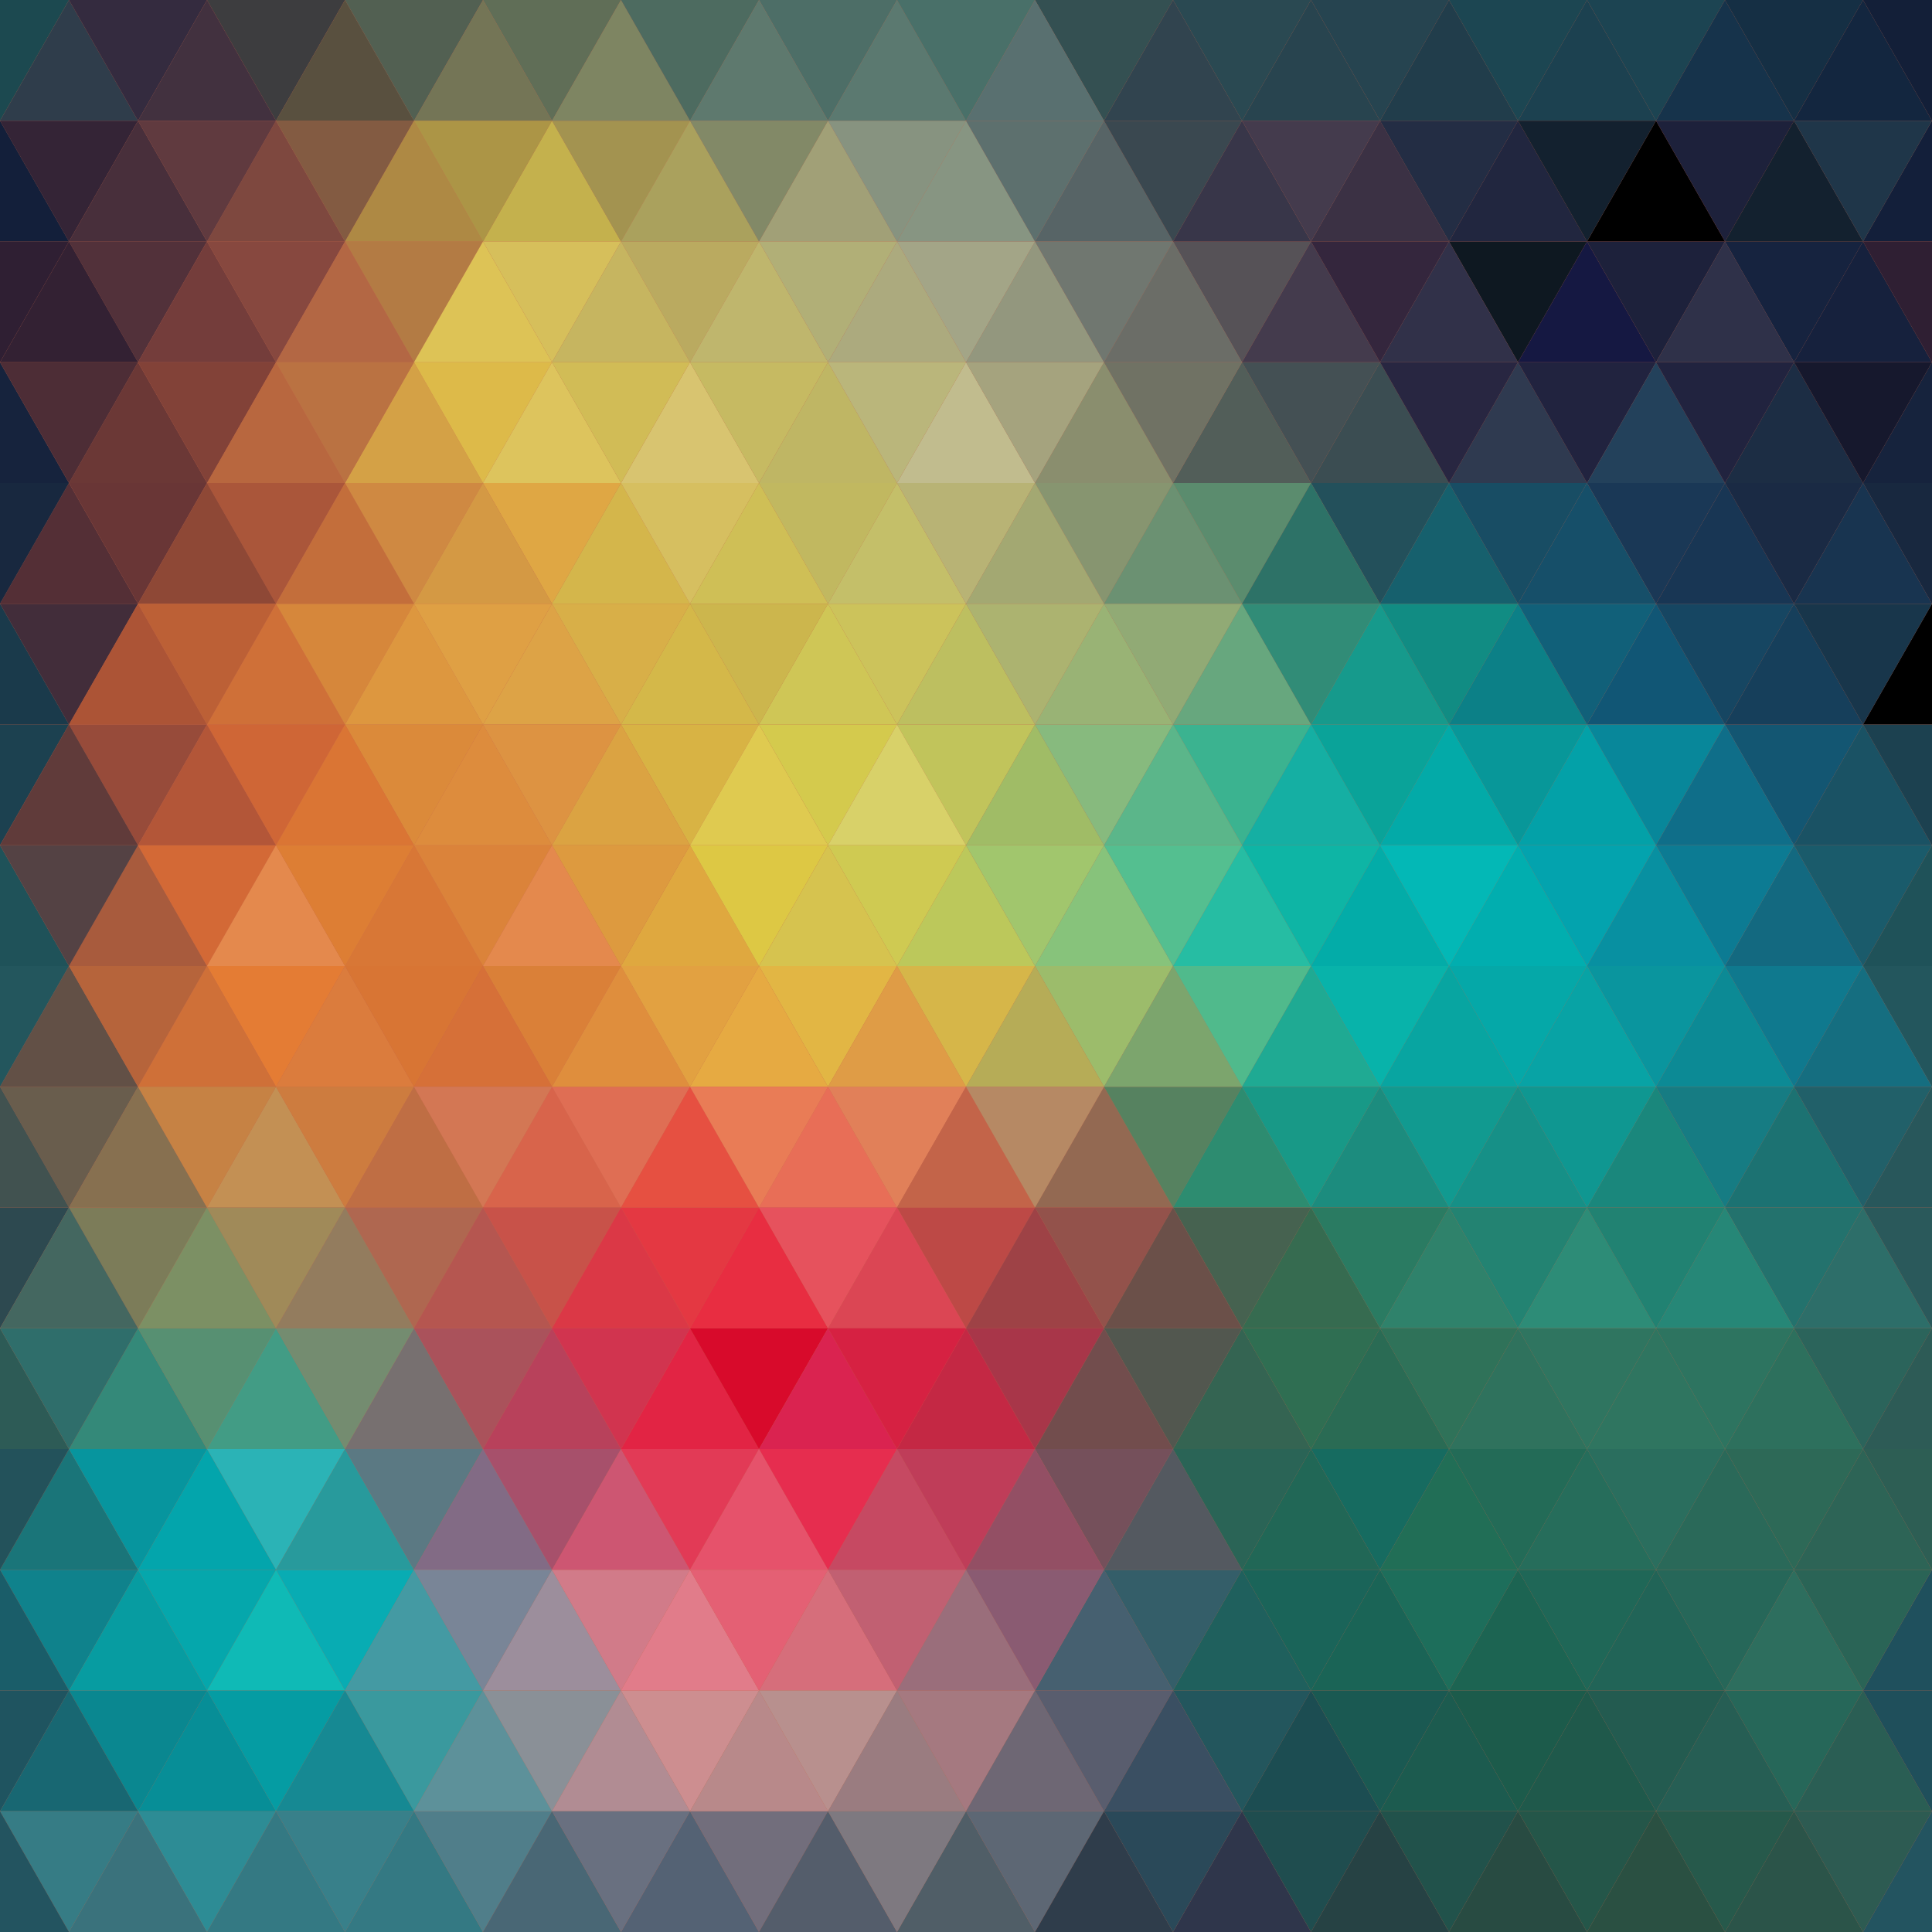 <?xml version="1.0" encoding="UTF-8"?>
<!DOCTYPE svg PUBLIC "-//W3C//DTD SVG 1.1//EN" "http://www.w3.org/Graphics/SVG/1.1/DTD/svg11.dtd">
<!-- Creator: CorelDRAW X6 -->
<svg xmlns="http://www.w3.org/2000/svg" xml:space="preserve" width="58.333in" height="58.333in" version="1.1" style="shape-rendering:geometricPrecision; text-rendering:geometricPrecision; image-rendering:optimizeQuality; fill-rule:evenodd; clip-rule:evenodd"
viewBox="0 0 58333 58333"
 xmlns:xlink="http://www.w3.org/1999/xlink">
 <defs>
  <style type="text/css">
   <![CDATA[
    .fil27 {fill:black;fill-rule:nonzero}
    .fil72 {fill:#01AEAF;fill-rule:nonzero}
    .fil426 {fill:#03A1A8;fill-rule:nonzero}
    .fil424 {fill:#03A3AE;fill-rule:nonzero}
    .fil161 {fill:#03A5AC;fill-rule:nonzero}
    .fil412 {fill:#03AAA8;fill-rule:nonzero}
    .fil409 {fill:#03ACA8;fill-rule:nonzero}
    .fil413 {fill:#03B8B6;fill-rule:nonzero}
    .fil120 {fill:#059CA3;fill-rule:nonzero}
    .fil162 {fill:#05A7AC;fill-rule:nonzero}
    .fil284 {fill:#05A8A8;fill-rule:nonzero}
    .fil119 {fill:#078E97;fill-rule:nonzero}
    .fil160 {fill:#07959E;fill-rule:nonzero}
    .fil158 {fill:#079CA1;fill-rule:nonzero}
    .fil427 {fill:#08879A;fill-rule:nonzero}
    .fil425 {fill:#0890A1;fill-rule:nonzero}
    .fil40 {fill:#089799;fill-rule:nonzero}
    .fil285 {fill:#08A3A5;fill-rule:nonzero}
    .fil283 {fill:#08A5A1;fill-rule:nonzero}
    .fil179 {fill:#08ACB3;fill-rule:nonzero}
    .fil33 {fill:#08B3AA;fill-rule:nonzero}
    .fil109 {fill:#0A8790;fill-rule:nonzero}
    .fil70 {fill:#0A959E;fill-rule:nonzero}
    .fil411 {fill:#0AA399;fill-rule:nonzero}
    .fil429 {fill:#0C7B93;fill-rule:nonzero}
    .fil288 {fill:#0C8087;fill-rule:nonzero}
    .fil305 {fill:#0C8A95;fill-rule:nonzero}
    .fil69 {fill:#0E1821;fill-rule:nonzero}
    .fil408 {fill:#0EB5A5;fill-rule:nonzero}
    .fil428 {fill:#0F6E89;fill-rule:nonzero}
    .fil306 {fill:#0F798E;fill-rule:nonzero}
    .fil157 {fill:#0F828C;fill-rule:nonzero}
    .fil286 {fill:#0F9791;fill-rule:nonzero}
    .fil65 {fill:#0FBAB6;fill-rule:nonzero}
    .fil67 {fill:#115675;fill-rule:nonzero}
    .fil292 {fill:#116079;fill-rule:nonzero}
    .fil287 {fill:#118C83;fill-rule:nonzero}
    .fil281 {fill:#119A90;fill-rule:nonzero}
    .fil102 {fill:#131F38;fill-rule:nonzero}
    .fil84 {fill:#131F3A;fill-rule:nonzero}
    .fil298 {fill:#13212F;fill-rule:nonzero}
    .fil318 {fill:#13263F;fill-rule:nonzero}
    .fil10 {fill:#135672;fill-rule:nonzero}
    .fil9 {fill:#136980;fill-rule:nonzero}
    .fil432 {fill:#151842;fill-rule:nonzero}
    .fil317 {fill:#152F44;fill-rule:nonzero}
    .fil307 {fill:#156E80;fill-rule:nonzero}
    .fil410 {fill:#15AFA3;fill-rule:nonzero}
    .fil111 {fill:#16182D;fill-rule:nonzero}
    .fil439 {fill:#16213D;fill-rule:nonzero}
    .fil327 {fill:#16233D;fill-rule:nonzero}
    .fil26 {fill:#16233F;fill-rule:nonzero}
    .fil316 {fill:#16334B;fill-rule:nonzero}
    .fil310 {fill:#163F5B;fill-rule:nonzero}
    .fil309 {fill:#164662;fill-rule:nonzero}
    .fil291 {fill:#164F69;fill-rule:nonzero}
    .fil289 {fill:#16606D;fill-rule:nonzero}
    .fil15 {fill:#166B60;fill-rule:nonzero}
    .fil303 {fill:#167C83;fill-rule:nonzero}
    .fil121 {fill:#168993;fill-rule:nonzero}
    .fil282 {fill:#169087;fill-rule:nonzero}
    .fil59 {fill:#169A8C;fill-rule:nonzero}
    .fil89 {fill:#18283F;fill-rule:nonzero}
    .fil313 {fill:#183450;fill-rule:nonzero}
    .fil314 {fill:#18364B;fill-rule:nonzero}
    .fil311 {fill:#183654;fill-rule:nonzero}
    .fil290 {fill:#184D64;fill-rule:nonzero}
    .fil116 {fill:#186772;fill-rule:nonzero}
    .fil262 {fill:#189987;fill-rule:nonzero}
    .fil312 {fill:#1A2A44;fill-rule:nonzero}
    .fil68 {fill:#1A3856;fill-rule:nonzero}
    .fil444 {fill:#1A3A4B;fill-rule:nonzero}
    .fil438 {fill:#1A5264;fill-rule:nonzero}
    .fil144 {fill:#1A5952;fill-rule:nonzero}
    .fil437 {fill:#1A5B6B;fill-rule:nonzero}
    .fil440 {fill:#1A5D69;fill-rule:nonzero}
    .fil52 {fill:#1A6456;fill-rule:nonzero}
    .fil256 {fill:#1A6459;fill-rule:nonzero}
    .fil159 {fill:#1A7579;fill-rule:nonzero}
    .fil71 {fill:#1A877C;fill-rule:nonzero}
    .fil4 {fill:#1C2D44;fill-rule:nonzero}
    .fil297 {fill:#1C4150;fill-rule:nonzero}
    .fil93 {fill:#1C4452;fill-rule:nonzero}
    .fil296 {fill:#1C4652;fill-rule:nonzero}
    .fil445 {fill:#1C4950;fill-rule:nonzero}
    .fil143 {fill:#1C4D52;fill-rule:nonzero}
    .fil8 {fill:#1C5B4B;fill-rule:nonzero}
    .fil145 {fill:#1C5B4F;fill-rule:nonzero}
    .fil276 {fill:#1C6452;fill-rule:nonzero}
    .fil304 {fill:#1C7272;fill-rule:nonzero}
    .fil47 {fill:#1C8C7E;fill-rule:nonzero}
    .fil315 {fill:#1D213B;fill-rule:nonzero}
    .fil275 {fill:#1D6E5B;fill-rule:nonzero}
    .fil319 {fill:#1F3649;fill-rule:nonzero}
    .fil141 {fill:#1F4D4F;fill-rule:nonzero}
    .fil156 {fill:#1F4F5B;fill-rule:nonzero}
    .fil94 {fill:#1F505D;fill-rule:nonzero}
    .fil324 {fill:#1F5259;fill-rule:nonzero}
    .fil114 {fill:#1F5460;fill-rule:nonzero}
    .fil149 {fill:#1F594B;fill-rule:nonzero}
    .fil252 {fill:#1F605D;fill-rule:nonzero}
    .fil280 {fill:#1F6757;fill-rule:nonzero}
    .fil261 {fill:#1FAA93;fill-rule:nonzero}
    .fil430 {fill:#21233F;fill-rule:nonzero}
    .fil294 {fill:#21263F;fill-rule:nonzero}
    .fil295 {fill:#213D4B;fill-rule:nonzero}
    .fil146 {fill:#21524B;fill-rule:nonzero}
    .fil308 {fill:#216069;fill-rule:nonzero}
    .fil103 {fill:#216457;fill-rule:nonzero}
    .fil255 {fill:#216756;fill-rule:nonzero}
    .fil277 {fill:#216E56;fill-rule:nonzero}
    .fil421 {fill:#218272;fill-rule:nonzero}
    .fil293 {fill:#232D44;fill-rule:nonzero}
    .fil431 {fill:#23415B;fill-rule:nonzero}
    .fil85 {fill:#23505B;fill-rule:nonzero}
    .fil441 {fill:#23525B;fill-rule:nonzero}
    .fil154 {fill:#235460;fill-rule:nonzero}
    .fil51 {fill:#23565D;fill-rule:nonzero}
    .fil150 {fill:#235B50;fill-rule:nonzero}
    .fil278 {fill:#236B57;fill-rule:nonzero}
    .fil7 {fill:#23726D;fill-rule:nonzero}
    .fil57 {fill:#238372;fill-rule:nonzero}
    .fil147 {fill:#245649;fill-rule:nonzero}
    .fil142 {fill:#264244;fill-rule:nonzero}
    .fil91 {fill:#264450;fill-rule:nonzero}
    .fil152 {fill:#26594B;fill-rule:nonzero}
    .fil151 {fill:#265E54;fill-rule:nonzero}
    .fil3 {fill:#266759;fill-rule:nonzero}
    .fil279 {fill:#266D5B;fill-rule:nonzero}
    .fil422 {fill:#268777;fill-rule:nonzero}
    .fil5 {fill:#26BDA3;fill-rule:nonzero}
    .fil418 {fill:#282641;fill-rule:nonzero}
    .fil273 {fill:#28444F;fill-rule:nonzero}
    .fil95 {fill:#284B42;fill-rule:nonzero}
    .fil79 {fill:#28575B;fill-rule:nonzero}
    .fil181 {fill:#289A9C;fill-rule:nonzero}
    .fil272 {fill:#2A4952;fill-rule:nonzero}
    .fil140 {fill:#2A4959;fill-rule:nonzero}
    .fil148 {fill:#2A5042;fill-rule:nonzero}
    .fil436 {fill:#2A595B;fill-rule:nonzero}
    .fil155 {fill:#2A5E54;fill-rule:nonzero}
    .fil254 {fill:#2A6456;fill-rule:nonzero}
    .fil300 {fill:#2A6959;fill-rule:nonzero}
    .fil403 {fill:#2A6B54;fill-rule:nonzero}
    .fil62 {fill:#2A6E5E;fill-rule:nonzero}
    .fil405 {fill:#2A7B62;fill-rule:nonzero}
    .fil96 {fill:#2B5449;fill-rule:nonzero}
    .fil434 {fill:#2B645B;fill-rule:nonzero}
    .fil83 {fill:#2BB3B6;fill-rule:nonzero}
    .fil321 {fill:#2D4950;fill-rule:nonzero}
    .fil153 {fill:#2D5B52;fill-rule:nonzero}
    .fil320 {fill:#2D5B56;fill-rule:nonzero}
    .fil97 {fill:#2D5E54;fill-rule:nonzero}
    .fil302 {fill:#2D6456;fill-rule:nonzero}
    .fil301 {fill:#2D6957;fill-rule:nonzero}
    .fil299 {fill:#2D6E5E;fill-rule:nonzero}
    .fil435 {fill:#2D6E69;fill-rule:nonzero}
    .fil12 {fill:#2D705D;fill-rule:nonzero}
    .fil267 {fill:#2D7267;fill-rule:nonzero}
    .fil423 {fill:#2D7460;fill-rule:nonzero}
    .fil258 {fill:#2D8C70;fill-rule:nonzero}
    .fil420 {fill:#2D8C77;fill-rule:nonzero}
    .fil118 {fill:#2D8C95;fill-rule:nonzero}
    .fil328 {fill:#2F1F33;fill-rule:nonzero}
    .fil433 {fill:#2F3149;fill-rule:nonzero}
    .fil80 {fill:#2F364B;fill-rule:nonzero}
    .fil56 {fill:#2F3A50;fill-rule:nonzero}
    .fil136 {fill:#2F3D4B;fill-rule:nonzero}
    .fil402 {fill:#2F6E52;fill-rule:nonzero}
    .fil323 {fill:#2F6E6B;fill-rule:nonzero}
    .fil407 {fill:#2F7259;fill-rule:nonzero}
    .fil17 {fill:#2F725D;fill-rule:nonzero}
    .fil419 {fill:#2F7560;fill-rule:nonzero}
    .fil406 {fill:#2F826B;fill-rule:nonzero}
    .fil417 {fill:#313149;fill-rule:nonzero}
    .fil271 {fill:#31444F;fill-rule:nonzero}
    .fil268 {fill:#318C77;fill-rule:nonzero}
    .fil329 {fill:#332133;fill-rule:nonzero}
    .fil174 {fill:#342436;fill-rule:nonzero}
    .fil416 {fill:#34263D;fill-rule:nonzero}
    .fil176 {fill:#342B3F;fill-rule:nonzero}
    .fil101 {fill:#345052;fill-rule:nonzero}
    .fil251 {fill:#345E69;fill-rule:nonzero}
    .fil55 {fill:#346452;fill-rule:nonzero}
    .fil110 {fill:#347983;fill-rule:nonzero}
    .fil36 {fill:#348979;fill-rule:nonzero}
    .fil404 {fill:#366B50;fill-rule:nonzero}
    .fil117 {fill:#367C85;fill-rule:nonzero}
    .fil270 {fill:#383649;fill-rule:nonzero}
    .fil122 {fill:#38808A;fill-rule:nonzero}
    .fil269 {fill:#3A4850;fill-rule:nonzero}
    .fil139 {fill:#3A4F62;fill-rule:nonzero}
    .fil105 {fill:#3A727C;fill-rule:nonzero}
    .fil64 {fill:#3A999E;fill-rule:nonzero}
    .fil24 {fill:#3B3144;fill-rule:nonzero}
    .fil415 {fill:#3B4D52;fill-rule:nonzero}
    .fil11 {fill:#3BB390;fill-rule:nonzero}
    .fil86 {fill:#3D3D3F;fill-rule:nonzero}
    .fil443 {fill:#415250;fill-rule:nonzero}
    .fil168 {fill:#422D3A;fill-rule:nonzero}
    .fil177 {fill:#42313F;fill-rule:nonzero}
    .fil332 {fill:#429C85;fill-rule:nonzero}
    .fil274 {fill:#443B4D;fill-rule:nonzero}
    .fil414 {fill:#445054;fill-rule:nonzero}
    .fil322 {fill:#446760;fill-rule:nonzero}
    .fil180 {fill:#449AA3;fill-rule:nonzero}
    .fil442 {fill:#465450;fill-rule:nonzero}
    .fil43 {fill:#466070;fill-rule:nonzero}
    .fil6 {fill:#466250;fill-rule:nonzero}
    .fil175 {fill:#482F3B;fill-rule:nonzero}
    .fil124 {fill:#496775;fill-rule:nonzero}
    .fil248 {fill:#497069;fill-rule:nonzero}
    .fil330 {fill:#4D2D36;fill-rule:nonzero}
    .fil225 {fill:#4D6B60;fill-rule:nonzero}
    .fil98 {fill:#4D6E67;fill-rule:nonzero}
    .fil81 {fill:#505E67;fill-rule:nonzero}
    .fil123 {fill:#507E8A;fill-rule:nonzero}
    .fil260 {fill:#50BA8C;fill-rule:nonzero}
    .fil23 {fill:#52313A;fill-rule:nonzero}
    .fil389 {fill:#52574F;fill-rule:nonzero}
    .fil48 {fill:#525E59;fill-rule:nonzero}
    .fil200 {fill:#526052;fill-rule:nonzero}
    .fil170 {fill:#542F36;fill-rule:nonzero}
    .fil326 {fill:#544244;fill-rule:nonzero}
    .fil253 {fill:#545960;fill-rule:nonzero}
    .fil130 {fill:#545D6B;fill-rule:nonzero}
    .fil87 {fill:#546274;fill-rule:nonzero}
    .fil395 {fill:#54BF90;fill-rule:nonzero}
    .fil73 {fill:#565257;fill-rule:nonzero}
    .fil257 {fill:#568260;fill-rule:nonzero}
    .fil25 {fill:#576466;fill-rule:nonzero}
    .fil331 {fill:#579072;fill-rule:nonzero}
    .fil199 {fill:#59503F;fill-rule:nonzero}
    .fil138 {fill:#595D6E;fill-rule:nonzero}
    .fil249 {fill:#597070;fill-rule:nonzero}
    .fil247 {fill:#5B7970;fill-rule:nonzero}
    .fil182 {fill:#5B7983;fill-rule:nonzero}
    .fil266 {fill:#5B8C6E;fill-rule:nonzero}
    .fil394 {fill:#5BB68A;fill-rule:nonzero}
    .fil135 {fill:#5D6774;fill-rule:nonzero}
    .fil250 {fill:#5D706E;fill-rule:nonzero}
    .fil125 {fill:#5D919A;fill-rule:nonzero}
    .fil226 {fill:#5E796E;fill-rule:nonzero}
    .fil178 {fill:#603A3F;fill-rule:nonzero}
    .fil325 {fill:#603B3A;fill-rule:nonzero}
    .fil82 {fill:#606E57;fill-rule:nonzero}
    .fil165 {fill:#625046;fill-rule:nonzero}
    .fil115 {fill:#6699FF;fill-rule:nonzero}
    .fil264 {fill:#67A77E;fill-rule:nonzero}
    .fil171 {fill:#693636;fill-rule:nonzero}
    .fil163 {fill:#695D4D;fill-rule:nonzero}
    .fil128 {fill:#697080;fill-rule:nonzero}
    .fil18 {fill:#6B3836;fill-rule:nonzero}
    .fil388 {fill:#6B5049;fill-rule:nonzero}
    .fil400 {fill:#6B6D67;fill-rule:nonzero}
    .fil265 {fill:#6B9172;fill-rule:nonzero}
    .fil137 {fill:#6E6774;fill-rule:nonzero}
    .fil401 {fill:#707264;fill-rule:nonzero}
    .fil399 {fill:#707770;fill-rule:nonzero}
    .fil385 {fill:#724D4D;fill-rule:nonzero}
    .fil129 {fill:#726E7C;fill-rule:nonzero}
    .fil345 {fill:#743D3B;fill-rule:nonzero}
    .fil202 {fill:#747556;fill-rule:nonzero}
    .fil336 {fill:#748C70;fill-rule:nonzero}
    .fil20 {fill:#75505B;fill-rule:nonzero}
    .fil38 {fill:#777070;fill-rule:nonzero}
    .fil201 {fill:#77A3FF;fill-rule:nonzero}
    .fil184 {fill:#798597;fill-rule:nonzero}
    .fil22 {fill:#7C7C59;fill-rule:nonzero}
    .fil333 {fill:#7C9064;fill-rule:nonzero}
    .fil259 {fill:#7CA56D;fill-rule:nonzero}
    .fil30 {fill:#7E483F;fill-rule:nonzero}
    .fil134 {fill:#7E7980;fill-rule:nonzero}
    .fil224 {fill:#7E8562;fill-rule:nonzero}
    .fil343 {fill:#824238;fill-rule:nonzero}
    .fil183 {fill:#826B85;fill-rule:nonzero}
    .fil227 {fill:#828967;fill-rule:nonzero}
    .fil197 {fill:#835B42;fill-rule:nonzero}
    .fil346 {fill:#87483F;fill-rule:nonzero}
    .fil164 {fill:#877050;fill-rule:nonzero}
    .fil245 {fill:#879380;fill-rule:nonzero}
    .fil28 {fill:#879570;fill-rule:nonzero}
    .fil246 {fill:#879582;fill-rule:nonzero}
    .fil393 {fill:#87BA7E;fill-rule:nonzero}
    .fil391 {fill:#87C37B;fill-rule:nonzero}
    .fil233 {fill:#8A5B72;fill-rule:nonzero}
    .fil397 {fill:#8A8E6E;fill-rule:nonzero}
    .fil126 {fill:#8A9097;fill-rule:nonzero}
    .fil172 {fill:#8E4836;fill-rule:nonzero}
    .fil263 {fill:#91AA75;fill-rule:nonzero}
    .fil232 {fill:#934F64;fill-rule:nonzero}
    .fil387 {fill:#93524B;fill-rule:nonzero}
    .fil108 {fill:#936952;fill-rule:nonzero}
    .fil335 {fill:#937C5E;fill-rule:nonzero}
    .fil398 {fill:#93977E;fill-rule:nonzero}
    .fil13 {fill:#974B3A;fill-rule:nonzero}
    .fil113 {fill:#9900CC;fill-rule:nonzero}
    .fil61 {fill:#99B375;fill-rule:nonzero}
    .fil229 {fill:#9A6E7B;fill-rule:nonzero}
    .fil133 {fill:#9A7C80;fill-rule:nonzero}
    .fil35 {fill:#9C8E9C;fill-rule:nonzero}
    .fil16 {fill:#9CBC6B;fill-rule:nonzero}
    .fil386 {fill:#9E4246;fill-rule:nonzero}
    .fil334 {fill:#A08A59;fill-rule:nonzero}
    .fil392 {fill:#A0BC66;fill-rule:nonzero}
    .fil29 {fill:#A1A077;fill-rule:nonzero}
    .fil390 {fill:#A1C66D;fill-rule:nonzero}
    .fil222 {fill:#A39350;fill-rule:nonzero}
    .fil76 {fill:#A3A587;fill-rule:nonzero}
    .fil243 {fill:#A3A872;fill-rule:nonzero}
    .fil66 {fill:#A57980;fill-rule:nonzero}
    .fil396 {fill:#A5A37E;fill-rule:nonzero}
    .fil90 {fill:#A7506B;fill-rule:nonzero}
    .fil384 {fill:#A83649;fill-rule:nonzero}
    .fil21 {fill:#A85B3D;fill-rule:nonzero}
    .fil349 {fill:#AA525B;fill-rule:nonzero}
    .fil106 {fill:#AA563A;fill-rule:nonzero}
    .fil223 {fill:#AAA15D;fill-rule:nonzero}
    .fil169 {fill:#AC5436;fill-rule:nonzero}
    .fil203 {fill:#AC9546;fill-rule:nonzero}
    .fil382 {fill:#ACAA7E;fill-rule:nonzero}
    .fil244 {fill:#ACB370;fill-rule:nonzero}
    .fil198 {fill:#AE8944;fill-rule:nonzero}
    .fil46 {fill:#AF6750;fill-rule:nonzero}
    .fil127 {fill:#B18C93;fill-rule:nonzero}
    .fil381 {fill:#B1AF77;fill-rule:nonzero}
    .fil339 {fill:#B35638;fill-rule:nonzero}
    .fil347 {fill:#B36744;fill-rule:nonzero}
    .fil75 {fill:#B37B44;fill-rule:nonzero}
    .fil351 {fill:#B55650;fill-rule:nonzero}
    .fil166 {fill:#B6643B;fill-rule:nonzero}
    .fil238 {fill:#B68964;fill-rule:nonzero}
    .fil237 {fill:#B6AC57;fill-rule:nonzero}
    .fil350 {fill:#B8415B;fill-rule:nonzero}
    .fil344 {fill:#B8673F;fill-rule:nonzero}
    .fil131 {fill:#B8898A;fill-rule:nonzero}
    .fil132 {fill:#B8908E;fill-rule:nonzero}
    .fil242 {fill:#B8B375;fill-rule:nonzero}
    .fil348 {fill:#BA7242;fill-rule:nonzero}
    .fil74 {fill:#BAAA60;fill-rule:nonzero}
    .fil383 {fill:#BAB67B;fill-rule:nonzero}
    .fil173 {fill:#BC6036;fill-rule:nonzero}
    .fil19 {fill:#BCC85B;fill-rule:nonzero}
    .fil2 {fill:#BD4946;fill-rule:nonzero}
    .fil240 {fill:#BDBF60;fill-rule:nonzero}
    .fil231 {fill:#BF3D59;fill-rule:nonzero}
    .fil186 {fill:#BF6E44;fill-rule:nonzero}
    .fil379 {fill:#BFB664;fill-rule:nonzero}
    .fil380 {fill:#BFB66D;fill-rule:nonzero}
    .fil228 {fill:#C16072;fill-rule:nonzero}
    .fil14 {fill:#C1B860;fill-rule:nonzero}
    .fil45 {fill:#C1BC8E;fill-rule:nonzero}
    .fil31 {fill:#C1C45B;fill-rule:nonzero}
    .fil0 {fill:#C36449;fill-rule:nonzero}
    .fil193 {fill:#C36E3B;fill-rule:nonzero}
    .fil77 {fill:#C39054;fill-rule:nonzero}
    .fil53 {fill:#C42844;fill-rule:nonzero}
    .fil32 {fill:#C4B14D;fill-rule:nonzero}
    .fil241 {fill:#C4BF69;fill-rule:nonzero}
    .fil230 {fill:#C64962;fill-rule:nonzero}
    .fil167 {fill:#C68244;fill-rule:nonzero}
    .fil364 {fill:#C6B560;fill-rule:nonzero}
    .fil378 {fill:#C6BA62;fill-rule:nonzero}
    .fil352 {fill:#C85249;fill-rule:nonzero}
    .fil221 {fill:#CCB64D;fill-rule:nonzero}
    .fil239 {fill:#CCC35B;fill-rule:nonzero}
    .fil206 {fill:#CD5672;fill-rule:nonzero}
    .fil185 {fill:#CD7C3F;fill-rule:nonzero}
    .fil63 {fill:#CD8E90;fill-rule:nonzero}
    .fil340 {fill:#CF6636;fill-rule:nonzero}
    .fil58 {fill:#CF7038;fill-rule:nonzero}
    .fil194 {fill:#CF8942;fill-rule:nonzero}
    .fil220 {fill:#CFBF56;fill-rule:nonzero}
    .fil60 {fill:#CFC656;fill-rule:nonzero}
    .fil377 {fill:#CFCA52;fill-rule:nonzero}
    .fil354 {fill:#D1344F;fill-rule:nonzero}
    .fil204 {fill:#D17B89;fill-rule:nonzero}
    .fil365 {fill:#D1BC56;fill-rule:nonzero}
    .fil337 {fill:#D36936;fill-rule:nonzero}
    .fil190 {fill:#D37754;fill-rule:nonzero}
    .fil195 {fill:#D49944;fill-rule:nonzero}
    .fil49 {fill:#D4A146;fill-rule:nonzero}
    .fil218 {fill:#D4B64B;fill-rule:nonzero}
    .fil217 {fill:#D4B849;fill-rule:nonzero}
    .fil375 {fill:#D4CA4D;fill-rule:nonzero}
    .fil371 {fill:#D62142;fill-rule:nonzero}
    .fil42 {fill:#D66E7B;fill-rule:nonzero}
    .fil189 {fill:#D67038;fill-rule:nonzero}
    .fil191 {fill:#D6873B;fill-rule:nonzero}
    .fil236 {fill:#D6B649;fill-rule:nonzero}
    .fil363 {fill:#D6BF5B;fill-rule:nonzero}
    .fil219 {fill:#D6BF60;fill-rule:nonzero}
    .fil373 {fill:#D6C34F;fill-rule:nonzero}
    .fil366 {fill:#D80A2B;fill-rule:nonzero}
    .fil88 {fill:#D8644B;fill-rule:nonzero}
    .fil188 {fill:#D87534;fill-rule:nonzero}
    .fil44 {fill:#D87736;fill-rule:nonzero}
    .fil216 {fill:#D8AF48;fill-rule:nonzero}
    .fil41 {fill:#D8B344;fill-rule:nonzero}
    .fil50 {fill:#D8C470;fill-rule:nonzero}
    .fil376 {fill:#D8D169;fill-rule:nonzero}
    .fil367 {fill:#DA2350;fill-rule:nonzero}
    .fil341 {fill:#DA7534;fill-rule:nonzero}
    .fil92 {fill:#DA8038;fill-rule:nonzero}
    .fil353 {fill:#DB3846;fill-rule:nonzero}
    .fil370 {fill:#DB4654;fill-rule:nonzero}
    .fil187 {fill:#DB7C3D;fill-rule:nonzero}
    .fil355 {fill:#DB833A;fill-rule:nonzero}
    .fil54 {fill:#DB8A3A;fill-rule:nonzero}
    .fil358 {fill:#DBA342;fill-rule:nonzero}
    .fil342 {fill:#DD7E34;fill-rule:nonzero}
    .fil356 {fill:#DD8C3D;fill-rule:nonzero}
    .fil357 {fill:#DD9342;fill-rule:nonzero}
    .fil192 {fill:#DD973F;fill-rule:nonzero}
    .fil359 {fill:#DD9A3F;fill-rule:nonzero}
    .fil78 {fill:#DDA346;fill-rule:nonzero}
    .fil360 {fill:#DDBA49;fill-rule:nonzero}
    .fil362 {fill:#DDC356;fill-rule:nonzero}
    .fil361 {fill:#DDC45D;fill-rule:nonzero}
    .fil372 {fill:#DDC844;fill-rule:nonzero}
    .fil210 {fill:#DF6E54;fill-rule:nonzero}
    .fil212 {fill:#DF8E3D;fill-rule:nonzero}
    .fil235 {fill:#DF9C46;fill-rule:nonzero}
    .fil196 {fill:#DFA044;fill-rule:nonzero}
    .fil99 {fill:#DFA744;fill-rule:nonzero}
    .fil37 {fill:#DFA83F;fill-rule:nonzero}
    .fil374 {fill:#DFCA50;fill-rule:nonzero}
    .fil205 {fill:#E17C8A;fill-rule:nonzero}
    .fil234 {fill:#E18059;fill-rule:nonzero}
    .fil39 {fill:#E22444;fill-rule:nonzero}
    .fil207 {fill:#E23A56;fill-rule:nonzero}
    .fil213 {fill:#E2A141;fill-rule:nonzero}
    .fil107 {fill:#E2B644;fill-rule:nonzero}
    .fil34 {fill:#E43842;fill-rule:nonzero}
    .fil209 {fill:#E46074;fill-rule:nonzero}
    .fil104 {fill:#E47C34;fill-rule:nonzero}
    .fil338 {fill:#E4894D;fill-rule:nonzero}
    .fil100 {fill:#E62D4F;fill-rule:nonzero}
    .fil211 {fill:#E65041;fill-rule:nonzero}
    .fil369 {fill:#E6525D;fill-rule:nonzero}
    .fil208 {fill:#E6526B;fill-rule:nonzero}
    .fil214 {fill:#E6AA42;fill-rule:nonzero}
    .fil368 {fill:#E82D41;fill-rule:nonzero}
    .fil1 {fill:#E86E57;fill-rule:nonzero}
    .fil215 {fill:#E97C56;fill-rule:nonzero}
    .fil112 {fill:yellow;fill-rule:nonzero}
   ]]>
  </style>
 </defs>
 <g id="__x0023_Layer_x0020_1">
  <polygon class="fil0" points="58333,58333 0,58333 0,0 58333,0 "/>
  <polygon class="fil1" points="27083,36458 25000,32812 22917,36458 27083,36458 "/>
  <polygon class="fil2" points="27083,36458 27083,36458 29167,40104 31250,36458 "/>
  <polygon class="fil3" points="52083,51042 54167,54687 56250,51042 52083,51042 "/>
  <polygon class="fil4" points="56250,14583 54167,10937 52083,14583 "/>
  <polygon class="fil5" points="39583,29167 37500,25521 35417,29167 "/>
  <polygon class="fil6" points="35417,36458 37500,40104 39583,36458 35417,36458 "/>
  <polygon class="fil7" points="52083,36458 54167,40104 56250,36458 52083,36458 "/>
  <polygon class="fil8" points="43750,51042 43750,51042 45833,54687 47917,51042 "/>
  <polygon class="fil9" points="56250,29167 54167,25521 52083,29167 "/>
  <polygon class="fil10" points="52083,21875 54167,25521 56250,21875 52083,21875 "/>
  <polygon class="fil11" points="35417,21875 37500,25521 39583,21875 35417,21875 "/>
  <polygon class="fil12" points="56250,43750 54167,40104 52083,43750 "/>
  <polygon class="fil13" points="4167,25521 6250,21875 2083,21875 2083,21875 "/>
  <polygon class="fil14" points="25000,18229 27083,14583 22917,14583 22917,14583 "/>
  <polygon class="fil15" points="39583,43750 41667,47396 43750,43750 "/>
  <polygon class="fil16" points="31250,29167 33333,32812 35417,29167 31250,29167 "/>
  <polygon class="fil17" points="47917,43750 47917,43750 45833,40104 43750,43750 "/>
  <polygon class="fil18" points="6250,14583 4167,10937 2083,14583 6250,14583 "/>
  <polygon class="fil19" points="29167,25521 27083,29167 31250,29167 "/>
  <polygon class="fil20" points="31250,43750 31250,43750 33333,47396 35417,43750 "/>
  <polygon class="fil21" points="6250,29167 4167,25521 2083,29167 6250,29167 "/>
  <polygon class="fil22" points="4167,40104 6250,36458 2083,36458 2083,36458 "/>
  <polygon class="fil23" points="4167,10937 6250,7292 2083,7292 2083,7292 "/>
  <polygon class="fil24" points="43750,7292 43750,7292 41667,3646 39583,7292 "/>
  <polygon class="fil25" points="35417,7292 35417,7292 33333,3646 31250,7292 "/>
  <polygon class="fil26" points="52083,7292 54167,10937 56250,7292 52083,7292 "/>
  <polygon class="fil27" points="52083,7292 52083,7292 50000,3646 47917,7292 "/>
  <polygon class="fil28" points="33333,18229 35417,14583 31250,14583 31250,14583 "/>
  <polygon class="fil29" points="27083,7292 27083,7292 25000,3646 22917,7292 "/>
  <polygon class="fil30" points="10417,7292 10417,7292 8333,3646 6250,7292 "/>
  <polygon class="fil31" points="29167,25521 31250,21875 27083,21875 27083,21875 "/>
  <polygon class="fil32" points="18750,7292 18750,7292 16667,3646 14583,7292 "/>
  <polygon class="fil33" points="41667,32812 43750,29167 39583,29167 "/>
  <polygon class="fil34" points="20833,40104 22917,36458 18750,36458 18750,36458 "/>
  <polygon class="fil35" points="14583,51042 18750,51042 18750,51042 16667,47396 "/>
  <polygon class="fil36" points="6250,43750 4167,40104 2083,43750 6250,43750 "/>
  <polygon class="fil37" points="22917,29167 20833,25521 18750,29167 22917,29167 "/>
  <polygon class="fil38" points="12500,40104 10417,43750 14583,43750 "/>
  <polygon class="fil39" points="20833,40104 18750,43750 22917,43750 22917,43750 "/>
  <polygon class="fil40" points="43750,21875 45833,25521 47917,21875 43750,21875 "/>
  <polygon class="fil41" points="20833,25521 22917,21875 18750,21875 18750,21875 "/>
  <polygon class="fil42" points="22917,51042 27083,51042 27083,51042 25000,47396 "/>
  <polygon class="fil43" points="31250,51042 35417,51042 35417,51042 33333,47396 "/>
  <polygon class="fil44" points="12500,25521 10417,29167 14583,29167 "/>
  <polygon class="fil45" points="31250,14583 29167,10937 27083,14583 "/>
  <polygon class="fil46" points="12500,40104 14583,36458 10417,36458 10417,36458 "/>
  <polygon class="fil47" points="43750,36458 43750,36458 41667,32812 39583,36458 "/>
  <polygon class="fil48" points="39583,14583 37500,10937 35417,14583 "/>
  <polygon class="fil49" points="12500,10937 10417,14583 14583,14583 "/>
  <polygon class="fil50" points="22917,14583 22917,14583 20833,10937 18750,14583 "/>
  <polygon class="fil51" points="35417,51042 35417,51042 37500,54687 39583,51042 "/>
  <polygon class="fil52" points="39583,51042 43750,51042 43750,51042 41667,47396 "/>
  <polygon class="fil53" points="27083,43750 31250,43750 29167,40104 "/>
  <polygon class="fil54" points="12500,25521 14583,21875 10417,21875 10417,21875 "/>
  <polygon class="fil55" points="35417,43750 39583,43750 37500,40104 "/>
  <polygon class="fil56" points="47917,14583 47917,14583 45833,10937 43750,14583 "/>
  <polygon class="fil57" points="43750,36458 45833,40104 47917,36458 43750,36458 "/>
  <polygon class="fil58" points="10417,21875 8333,18229 6250,21875 10417,21875 "/>
  <polygon class="fil59" points="43750,21875 43750,21875 41667,18229 39583,21875 "/>
  <polygon class="fil60" points="27083,21875 27083,21875 25000,18229 22917,21875 "/>
  <polygon class="fil61" points="35417,21875 35417,21875 33333,18229 31250,21875 "/>
  <polygon class="fil62" points="47917,43750 50000,47396 52083,43750 47917,43750 "/>
  <polygon class="fil63" points="18750,51042 18750,51042 20833,54687 22917,51042 "/>
  <polygon class="fil64" points="10417,51042 10417,51042 12500,54687 14583,51042 "/>
  <polygon class="fil65" points="10417,51042 8333,47396 6250,51042 10417,51042 "/>
  <polygon class="fil66" points="27083,51042 27083,51042 29167,54687 31250,51042 "/>
  <polygon class="fil67" points="52083,21875 52083,21875 50000,18229 47917,21875 "/>
  <polygon class="fil68" points="47917,14583 50000,18229 52083,14583 47917,14583 "/>
  <polygon class="fil69" points="45833,10937 47917,7292 43750,7292 43750,7292 "/>
  <polygon class="fil70" points="47917,29167 50000,32812 52083,29167 47917,29167 "/>
  <polygon class="fil71" points="52083,36458 52083,36458 50000,32812 47917,36458 "/>
  <polygon class="fil72" points="47917,29167 47917,29167 45833,25521 43750,29167 "/>
  <polygon class="fil73" points="37500,10937 39583,7292 35417,7292 35417,7292 "/>
  <polygon class="fil74" points="20833,10937 22917,7292 18750,7292 18750,7292 "/>
  <polygon class="fil75" points="12500,10937 14583,7292 10417,7292 10417,7292 "/>
  <polygon class="fil76" points="29167,10937 31250,7292 27083,7292 27083,7292 "/>
  <polygon class="fil77" points="10417,36458 8333,32812 6250,36458 10417,36458 "/>
  <polygon class="fil78" points="18750,21875 16667,18229 14583,21875 18750,21875 "/>
  <polygon class="fil79" points="58333,36458 58333,32812 56250,36458 "/>
  <polygon class="fil80" points="35417,58333 39583,58333 37500,54687 "/>
  <polygon class="fil81" points="27083,58333 31250,58333 29167,54687 "/>
  <polygon class="fil82" points="16667,3646 18750,0 14583,0 14583,0 "/>
  <polygon class="fil83" points="6250,43750 6250,43750 8333,47396 10417,43750 "/>
  <polygon class="fil84" points="58333,7292 58333,3646 56250,7292 "/>
  <polygon class="fil85" points="43750,14583 39583,14583 41667,18229 "/>
  <polygon class="fil51" points="56250,29167 58333,32812 58333,29167 56250,29167 "/>
  <polygon class="fil86" points="8333,3646 10417,0 6250,0 6250,0 "/>
  <polygon class="fil87" points="18750,58333 22917,58333 20833,54687 "/>
  <polygon class="fil88" points="18750,36458 16667,32812 14583,36458 18750,36458 "/>
  <polygon class="fil89" points="56250,14583 58333,18229 58333,14583 56250,14583 "/>
  <polygon class="fil90" points="14583,43750 14583,43750 16667,47396 18750,43750 "/>
  <polygon class="fil91" points="43750,0 39583,0 41667,3646 "/>
  <polygon class="fil92" points="14583,29167 14583,29167 16667,32812 18750,29167 "/>
  <polygon class="fil93" points="50000,3646 52083,0 47917,0 47917,0 "/>
  <polygon class="fil94" points="58333,51042 58333,47396 56250,51042 "/>
  <polygon class="fil95" points="43750,58333 47917,58333 45833,54687 "/>
  <polygon class="fil96" points="52083,58333 56250,58333 54167,54687 "/>
  <polygon class="fil97" points="56250,43750 58333,47396 58333,43750 56250,43750 "/>
  <polygon class="fil98" points="25000,3646 27083,0 22917,0 22917,0 "/>
  <polygon class="fil99" points="16667,18229 18750,14583 14583,14583 14583,14583 "/>
  <polygon class="fil100" points="22917,43750 22917,43750 25000,47396 27083,43750 "/>
  <polygon class="fil101" points="33333,3646 35417,0 31250,0 31250,0 "/>
  <polygon class="fil102" points="58333,3646 58333,0 56250,0 56250,0 "/>
  <polygon class="fil103" points="52083,51042 52083,51042 50000,47396 47917,51042 "/>
  <polygon class="fil104" points="6250,29167 6250,29167 8333,32812 10417,29167 "/>
  <polygon class="fil105" points="2083,58333 6250,58333 4167,54687 "/>
  <polygon class="fil106" points="6250,14583 6250,14583 8333,18229 10417,14583 "/>
  <polygon class="fil107" points="22917,29167 22917,29167 25000,32812 27083,29167 "/>
  <polygon class="fil108" points="35417,36458 35417,36458 33333,32812 31250,36458 "/>
  <polygon class="fil109" points="4167,54687 6250,51042 2083,51042 2083,51042 "/>
  <polygon class="fil27" points="58333,21875 58333,18229 56250,21875 "/>
  <polygon class="fil110" points="10417,58333 14583,58333 12500,54687 "/>
  <polygon class="fil111" points="56250,14583 58333,10937 54167,10937 "/>
  <polygon class="fil112" points="0,54687 0,54688 0,54687 "/>
  <polygon class="fil113" points="0,54687 0,54687 0,54687 "/>
  <polygon class="fil114" points="2083,51042 0,51042 0,54687 0,54687 "/>
  <polygon class="fil115" points="2083,51042 2083,51042 2083,51042 "/>
  <polygon class="fil116" points="4167,54687 2083,51042 2083,51042 0,54687 "/>
  <polygon class="fil117" points="0,54687 2083,58333 4167,54687 "/>
  <polygon class="fil118" points="4167,54687 6250,58333 8333,54687 "/>
  <polygon class="fil110" points="6250,58333 10417,58333 8333,54687 "/>
  <polygon class="fil119" points="4167,54687 8333,54687 6250,51042 "/>
  <polygon class="fil120" points="6250,51042 6250,51042 8333,54687 10417,51042 "/>
  <polygon class="fil115" points="10417,51042 10417,51042 10417,51042 "/>
  <polygon class="fil121" points="10417,51042 8333,54687 12500,54687 10417,51042 "/>
  <polygon class="fil122" points="8333,54687 10417,58333 12500,54687 "/>
  <polygon class="fil123" points="12500,54687 14583,58333 16667,54687 "/>
  <polygon class="fil124" points="14583,58333 18750,58333 16667,54687 "/>
  <polygon class="fil125" points="12500,54687 16667,54687 14583,51042 "/>
  <polygon class="fil126" points="14583,51042 14583,51042 16667,54687 18750,51042 "/>
  <polygon class="fil115" points="18750,51042 18750,51042 18750,51042 "/>
  <polygon class="fil127" points="18750,51042 16667,54687 20833,54687 18750,51042 "/>
  <polygon class="fil128" points="16667,54687 18750,58333 20833,54687 "/>
  <polygon class="fil129" points="20833,54687 22917,58333 25000,54687 "/>
  <polygon class="fil130" points="22917,58333 27083,58333 25000,54687 "/>
  <polygon class="fil131" points="20833,54687 25000,54687 22917,51042 "/>
  <polygon class="fil132" points="22917,51042 22917,51042 25000,54687 27083,51042 "/>
  <polygon class="fil115" points="27083,51042 27083,51042 27083,51042 "/>
  <polygon class="fil133" points="27083,51042 25000,54687 29167,54687 27083,51042 "/>
  <polygon class="fil134" points="25000,54687 27083,58333 29167,54687 "/>
  <polygon class="fil135" points="29167,54687 31250,58333 33333,54687 "/>
  <polygon class="fil136" points="31250,58333 35417,58333 33333,54687 "/>
  <polygon class="fil137" points="29167,54687 33333,54687 31250,51042 "/>
  <polygon class="fil115" points="35417,51042 35417,51042 35417,51042 "/>
  <polygon class="fil138" points="31250,51042 31250,51042 33333,54687 35417,51042 "/>
  <polygon class="fil139" points="35417,51042 33333,54687 37500,54687 35417,51042 "/>
  <polygon class="fil140" points="33333,54687 35417,58333 37500,54687 "/>
  <polygon class="fil141" points="37500,54687 39583,58333 41667,54687 "/>
  <polygon class="fil142" points="39583,58333 43750,58333 41667,54687 "/>
  <polygon class="fil143" points="37500,54687 41667,54687 39583,51042 "/>
  <polygon class="fil115" points="43750,51042 43750,51042 43750,51042 "/>
  <polygon class="fil144" points="39583,51042 41667,54687 43750,51042 "/>
  <polygon class="fil145" points="43750,51042 41667,54687 45833,54687 43750,51042 "/>
  <polygon class="fil146" points="41667,54687 43750,58333 45833,54687 "/>
  <polygon class="fil147" points="45833,54687 47917,58333 50000,54687 "/>
  <polygon class="fil148" points="47917,58333 52083,58333 50000,54687 "/>
  <polygon class="fil149" points="45833,54687 50000,54687 47917,51042 "/>
  <polygon class="fil150" points="47917,51042 50000,54687 52083,51042 "/>
  <polygon class="fil115" points="52083,51042 52083,51042 52083,51042 "/>
  <polygon class="fil151" points="52083,51042 50000,54687 54167,54687 52083,51042 "/>
  <polygon class="fil152" points="50000,54687 52083,58333 54167,54687 "/>
  <polygon class="fil153" points="56250,58333 58333,54687 54167,54687 "/>
  <polygon class="fil154" points="58333,58333 58333,54687 56250,58333 "/>
  <polygon class="fil155" points="54167,54687 58333,54687 56250,51042 "/>
  <polygon class="fil156" points="56250,51042 58333,54687 58333,51042 56250,51042 "/>
  <polygon class="fil157" points="4167,47396 0,47396 2083,51042 "/>
  <polygon class="fil158" points="6250,51042 4167,47396 2083,51042 6250,51042 "/>
  <polygon class="fil159" points="2083,43750 0,47396 4167,47396 "/>
  <polygon class="fil115" points="6250,43750 6250,43750 6250,43750 6250,43750 "/>
  <polygon class="fil160" points="6250,43750 2083,43750 4167,47396 "/>
  <polygon class="fil161" points="6250,43750 6250,43750 4167,47396 8333,47396 "/>
  <polygon class="fil162" points="4167,47396 6250,51042 8333,47396 "/>
  <polygon class="fil163" points="0,32812 2083,36458 4167,32812 "/>
  <polygon class="fil164" points="6250,36458 4167,32812 2083,36458 6250,36458 "/>
  <polygon class="fil165" points="2083,29167 0,32812 4167,32812 "/>
  <polygon class="fil115" points="6250,29167 6250,29167 6250,29167 6250,29167 "/>
  <polygon class="fil166" points="6250,29167 2083,29167 4167,32812 "/>
  <polygon class="fil58" points="6250,29167 6250,29167 4167,32812 8333,32812 "/>
  <polygon class="fil167" points="4167,32812 6250,36458 8333,32812 "/>
  <polygon class="fil168" points="0,18229 2083,21875 4167,18229 "/>
  <polygon class="fil169" points="6250,21875 4167,18229 2083,21875 6250,21875 "/>
  <polygon class="fil170" points="2083,14583 0,18229 4167,18229 "/>
  <polygon class="fil171" points="6250,14583 2083,14583 4167,18229 "/>
  <polygon class="fil115" points="6250,14583 6250,14583 6250,14583 6250,14583 "/>
  <polygon class="fil172" points="6250,14583 6250,14583 4167,18229 8333,18229 "/>
  <polygon class="fil173" points="4167,18229 6250,21875 8333,18229 "/>
  <polygon class="fil174" points="0,3646 2083,7292 4167,3646 "/>
  <polygon class="fil175" points="6250,7292 4167,3646 2083,7292 6250,7292 "/>
  <polygon class="fil136" points="4167,3646 2083,0 0,3646 "/>
  <polygon class="fil115" points="6250,0 6250,0 6250,0 "/>
  <polygon class="fil176" points="6250,0 2083,0 4167,3646 "/>
  <polygon class="fil177" points="8333,3646 6250,0 6250,0 4167,3646 "/>
  <polygon class="fil178" points="8333,3646 4167,3646 6250,7292 "/>
  <polygon class="fil179" points="8333,47396 10417,51042 12500,47396 "/>
  <polygon class="fil180" points="10417,51042 14583,51042 14583,51042 12500,47396 "/>
  <polygon class="fil181" points="10417,43750 8333,47396 12500,47396 "/>
  <polygon class="fil182" points="14583,43750 10417,43750 12500,47396 "/>
  <polygon class="fil115" points="14583,43750 14583,43750 14583,43750 "/>
  <polygon class="fil183" points="14583,43750 12500,47396 16667,47396 14583,43750 "/>
  <polygon class="fil184" points="12500,47396 14583,51042 16667,47396 "/>
  <polygon class="fil185" points="8333,32812 10417,36458 12500,32812 "/>
  <polygon class="fil186" points="14583,36458 12500,32812 10417,36458 14583,36458 "/>
  <polygon class="fil187" points="10417,29167 8333,32812 12500,32812 "/>
  <polygon class="fil188" points="14583,29167 10417,29167 12500,32812 "/>
  <polygon class="fil115" points="14583,29167 14583,29167 14583,29167 "/>
  <polygon class="fil189" points="14583,29167 14583,29167 12500,32812 16667,32812 "/>
  <polygon class="fil190" points="12500,32812 14583,36458 16667,32812 "/>
  <polygon class="fil191" points="8333,18229 10417,21875 12500,18229 "/>
  <polygon class="fil192" points="14583,21875 12500,18229 10417,21875 14583,21875 "/>
  <polygon class="fil193" points="10417,14583 8333,18229 12500,18229 "/>
  <polygon class="fil115" points="14583,14583 14583,14583 14583,14583 "/>
  <polygon class="fil194" points="14583,14583 10417,14583 12500,18229 "/>
  <polygon class="fil195" points="14583,14583 14583,14583 12500,18229 16667,18229 "/>
  <polygon class="fil196" points="12500,18229 14583,21875 16667,18229 "/>
  <polygon class="fil197" points="12500,3646 8333,3646 10417,7292 "/>
  <polygon class="fil198" points="14583,7292 14583,7292 12500,3646 10417,7292 "/>
  <polygon class="fil199" points="12500,3646 10417,0 8333,3646 "/>
  <polygon class="fil200" points="14583,0 10417,0 12500,3646 "/>
  <polygon class="fil201" points="14583,0 14583,0 14583,0 "/>
  <polygon class="fil202" points="16667,3646 14583,0 14583,0 12500,3646 "/>
  <polygon class="fil203" points="16667,3646 12500,3646 14583,7292 "/>
  <polygon class="fil204" points="16667,47396 18750,51042 20833,47396 "/>
  <polygon class="fil205" points="18750,51042 22917,51042 22917,51042 20833,47396 "/>
  <polygon class="fil206" points="16667,47396 20833,47396 18750,43750 "/>
  <polygon class="fil115" points="22917,43750 22917,43750 22917,43750 22917,43750 "/>
  <polygon class="fil207" points="18750,43750 20833,47396 22917,43750 "/>
  <polygon class="fil208" points="22917,43750 20833,47396 25000,47396 22917,43750 "/>
  <polygon class="fil209" points="20833,47396 22917,51042 25000,47396 "/>
  <polygon class="fil210" points="16667,32812 18750,36458 20833,32812 "/>
  <polygon class="fil211" points="22917,36458 20833,32812 18750,36458 22917,36458 "/>
  <polygon class="fil212" points="18750,29167 16667,32812 20833,32812 "/>
  <polygon class="fil115" points="22917,29167 22917,29167 22917,29167 22917,29167 "/>
  <polygon class="fil213" points="22917,29167 18750,29167 20833,32812 "/>
  <polygon class="fil214" points="22917,29167 22917,29167 20833,32812 25000,32812 "/>
  <polygon class="fil215" points="20833,32812 22917,36458 25000,32812 "/>
  <polygon class="fil216" points="16667,18229 18750,21875 20833,18229 "/>
  <polygon class="fil217" points="22917,21875 20833,18229 18750,21875 22917,21875 "/>
  <polygon class="fil218" points="20833,18229 18750,14583 16667,18229 "/>
  <polygon class="fil115" points="22917,14583 22917,14583 22917,14583 22917,14583 "/>
  <polygon class="fil219" points="22917,14583 18750,14583 20833,18229 "/>
  <polygon class="fil220" points="25000,18229 22917,14583 22917,14583 20833,18229 "/>
  <polygon class="fil221" points="25000,18229 20833,18229 22917,21875 "/>
  <polygon class="fil222" points="20833,3646 16667,3646 18750,7292 "/>
  <polygon class="fil223" points="22917,7292 22917,7292 20833,3646 18750,7292 "/>
  <polygon class="fil224" points="20833,3646 18750,0 16667,3646 "/>
  <polygon class="fil201" points="22917,0 22917,0 22917,0 "/>
  <polygon class="fil225" points="22917,0 18750,0 20833,3646 "/>
  <polygon class="fil226" points="25000,3646 22917,0 22917,0 20833,3646 "/>
  <polygon class="fil227" points="25000,3646 20833,3646 22917,7292 "/>
  <polygon class="fil228" points="25000,47396 27083,51042 29167,47396 "/>
  <polygon class="fil229" points="27083,51042 31250,51042 31250,51042 29167,47396 "/>
  <polygon class="fil230" points="25000,47396 29167,47396 27083,43750 "/>
  <polygon class="fil231" points="27083,43750 29167,47396 31250,43750 "/>
  <polygon class="fil115" points="31250,43750 31250,43750 31250,43750 "/>
  <polygon class="fil232" points="31250,43750 29167,47396 33333,47396 31250,43750 "/>
  <polygon class="fil233" points="29167,47396 31250,51042 33333,47396 "/>
  <polygon class="fil234" points="25000,32812 27083,36458 29167,32812 "/>
  <polygon class="fil0" points="27083,36458 31250,36458 31250,36458 29167,32812 "/>
  <polygon class="fil235" points="27083,29167 25000,32812 29167,32812 "/>
  <polygon class="fil236" points="31250,29167 27083,29167 29167,32812 "/>
  <polygon class="fil115" points="31250,29167 31250,29167 31250,29167 "/>
  <polygon class="fil237" points="31250,29167 29167,32812 33333,32812 31250,29167 "/>
  <polygon class="fil238" points="31250,36458 33333,32812 29167,32812 "/>
  <polygon class="fil239" points="29167,18229 25000,18229 27083,21875 "/>
  <polygon class="fil240" points="31250,21875 31250,21875 29167,18229 27083,21875 "/>
  <polygon class="fil241" points="29167,18229 27083,14583 25000,18229 "/>
  <polygon class="fil115" points="31250,14583 31250,14583 31250,14583 "/>
  <polygon class="fil242" points="31250,14583 27083,14583 29167,18229 "/>
  <polygon class="fil243" points="33333,18229 31250,14583 31250,14583 29167,18229 "/>
  <polygon class="fil244" points="33333,18229 29167,18229 31250,21875 "/>
  <polygon class="fil245" points="29167,3646 25000,3646 27083,7292 "/>
  <polygon class="fil246" points="31250,7292 31250,7292 29167,3646 27083,7292 "/>
  <polygon class="fil247" points="29167,3646 27083,0 25000,3646 "/>
  <polygon class="fil115" points="31250,0 31250,0 31250,0 "/>
  <polygon class="fil248" points="31250,0 27083,0 29167,3646 "/>
  <polygon class="fil249" points="33333,3646 31250,0 31250,0 29167,3646 "/>
  <polygon class="fil250" points="33333,3646 29167,3646 31250,7292 "/>
  <polygon class="fil251" points="33333,47396 35417,51042 37500,47396 "/>
  <polygon class="fil252" points="35417,51042 39583,51042 37500,47396 "/>
  <polygon class="fil253" points="33333,47396 37500,47396 35417,43750 "/>
  <polygon class="fil254" points="35417,43750 37500,47396 39583,43750 "/>
  <polygon class="fil255" points="37500,47396 41667,47396 39583,43750 "/>
  <polygon class="fil256" points="37500,47396 39583,51042 41667,47396 "/>
  <polygon class="fil257" points="35417,36458 37500,32812 33333,32812 "/>
  <polygon class="fil258" points="39583,36458 37500,32812 35417,36458 "/>
  <polygon class="fil259" points="33333,32812 37500,32812 35417,29167 "/>
  <polygon class="fil260" points="37500,32812 39583,29167 35417,29167 "/>
  <polygon class="fil261" points="37500,32812 41667,32812 39583,29167 "/>
  <polygon class="fil262" points="39583,36458 41667,32812 37500,32812 "/>
  <polygon class="fil263" points="37500,18229 33333,18229 35417,21875 "/>
  <polygon class="fil264" points="39583,21875 37500,18229 35417,21875 "/>
  <polygon class="fil265" points="37500,18229 35417,14583 33333,18229 "/>
  <polygon class="fil266" points="39583,14583 35417,14583 37500,18229 "/>
  <polygon class="fil267" points="41667,18229 39583,14583 37500,18229 "/>
  <polygon class="fil268" points="39583,21875 41667,18229 37500,18229 "/>
  <polygon class="fil269" points="37500,3646 33333,3646 35417,7292 "/>
  <polygon class="fil270" points="39583,7292 37500,3646 35417,7292 "/>
  <polygon class="fil271" points="37500,3646 35417,0 33333,3646 "/>
  <polygon class="fil272" points="39583,0 35417,0 37500,3646 "/>
  <polygon class="fil273" points="41667,3646 39583,0 37500,3646 "/>
  <polygon class="fil274" points="41667,3646 37500,3646 39583,7292 "/>
  <polygon class="fil275" points="41667,47396 43750,51042 45833,47396 "/>
  <polygon class="fil276" points="43750,51042 47917,51042 45833,47396 "/>
  <polygon class="fil277" points="41667,47396 45833,47396 43750,43750 "/>
  <polygon class="fil115" points="47917,43750 47917,43750 47917,43750 "/>
  <polygon class="fil278" points="45833,47396 47917,43750 43750,43750 "/>
  <polygon class="fil279" points="47917,43750 45833,47396 50000,47396 47917,43750 "/>
  <polygon class="fil280" points="47917,51042 50000,47396 45833,47396 "/>
  <polygon class="fil281" points="43750,36458 45833,32812 41667,32812 "/>
  <polygon class="fil282" points="47917,36458 45833,32812 43750,36458 "/>
  <polygon class="fil283" points="41667,32812 45833,32812 43750,29167 "/>
  <polygon class="fil284" points="45833,32812 47917,29167 43750,29167 "/>
  <polygon class="fil115" points="47917,29167 47917,29167 47917,29167 "/>
  <polygon class="fil285" points="47917,29167 45833,32812 50000,32812 47917,29167 "/>
  <polygon class="fil286" points="47917,36458 50000,32812 45833,32812 "/>
  <polygon class="fil287" points="43750,21875 45833,18229 41667,18229 "/>
  <polygon class="fil288" points="47917,21875 45833,18229 43750,21875 "/>
  <polygon class="fil289" points="41667,18229 45833,18229 43750,14583 "/>
  <polygon class="fil290" points="45833,18229 47917,14583 43750,14583 "/>
  <polygon class="fil115" points="47917,14583 47917,14583 47917,14583 "/>
  <polygon class="fil291" points="47917,14583 45833,18229 50000,18229 47917,14583 "/>
  <polygon class="fil292" points="47917,21875 50000,18229 45833,18229 "/>
  <polygon class="fil293" points="45833,3646 41667,3646 43750,7292 "/>
  <polygon class="fil294" points="47917,7292 45833,3646 43750,7292 "/>
  <polygon class="fil295" points="45833,3646 43750,0 41667,3646 "/>
  <polygon class="fil296" points="47917,0 43750,0 45833,3646 "/>
  <polygon class="fil115" points="47917,0 47917,0 47917,0 "/>
  <polygon class="fil297" points="50000,3646 47917,0 47917,0 45833,3646 "/>
  <polygon class="fil298" points="50000,3646 45833,3646 47917,7292 "/>
  <polygon class="fil3" points="52083,51042 54167,47396 50000,47396 "/>
  <polygon class="fil299" points="56250,51042 56250,51042 54167,47396 52083,51042 "/>
  <polygon class="fil300" points="50000,47396 54167,47396 52083,43750 "/>
  <polygon class="fil115" points="56250,43750 56250,43750 56250,43750 "/>
  <polygon class="fil301" points="54167,47396 56250,43750 52083,43750 "/>
  <polygon class="fil302" points="56250,43750 54167,47396 58333,47396 56250,43750 "/>
  <polygon class="fil254" points="56250,51042 58333,47396 54167,47396 "/>
  <polygon class="fil303" points="52083,36458 54167,32812 50000,32812 "/>
  <polygon class="fil304" points="56250,36458 56250,36458 54167,32812 52083,36458 "/>
  <polygon class="fil305" points="50000,32812 54167,32812 52083,29167 "/>
  <polygon class="fil306" points="54167,32812 56250,29167 52083,29167 "/>
  <polygon class="fil115" points="56250,29167 56250,29167 56250,29167 "/>
  <polygon class="fil307" points="56250,29167 54167,32812 58333,32812 56250,29167 "/>
  <polygon class="fil308" points="56250,36458 58333,32812 54167,32812 "/>
  <polygon class="fil309" points="52083,21875 54167,18229 50000,18229 "/>
  <polygon class="fil310" points="56250,21875 56250,21875 54167,18229 52083,21875 "/>
  <polygon class="fil311" points="50000,18229 54167,18229 52083,14583 "/>
  <polygon class="fil312" points="54167,18229 56250,14583 52083,14583 "/>
  <polygon class="fil115" points="56250,14583 56250,14583 56250,14583 "/>
  <polygon class="fil313" points="56250,14583 54167,18229 58333,18229 56250,14583 "/>
  <polygon class="fil314" points="56250,21875 58333,18229 54167,18229 "/>
  <polygon class="fil315" points="54167,3646 50000,3646 52083,7292 "/>
  <polygon class="fil298" points="56250,7292 56250,7292 54167,3646 52083,7292 "/>
  <polygon class="fil316" points="54167,3646 52083,0 50000,3646 "/>
  <polygon class="fil317" points="56250,0 52083,0 54167,3646 "/>
  <polygon class="fil115" points="56250,0 56250,0 56250,0 "/>
  <polygon class="fil318" points="58333,3646 56250,0 56250,0 54167,3646 "/>
  <polygon class="fil319" points="56250,7292 58333,3646 54167,3646 "/>
  <polygon class="fil112" points="0,40104 0,40104 0,40104 "/>
  <polygon class="fil320" points="0,40104 0,43750 2083,43750 0,40104 "/>
  <polygon class="fil113" points="0,40104 0,40104 0,40104 "/>
  <polygon class="fil321" points="2083,36458 0,36458 0,40104 0,40104 "/>
  <polygon class="fil115" points="2083,36458 2083,36458 2083,36458 "/>
  <polygon class="fil322" points="4167,40104 2083,36458 2083,36458 0,40104 "/>
  <polygon class="fil323" points="0,40104 2083,43750 4167,40104 "/>
  <polygon class="fil112" points="0,25521 0,25521 0,25521 "/>
  <polygon class="fil324" points="0,25521 0,29167 2083,29167 0,25521 "/>
  <polygon class="fil113" points="0,25521 0,25521 0,25521 "/>
  <polygon class="fil115" points="2083,21875 2083,21875 2083,21875 "/>
  <polygon class="fil297" points="2083,21875 0,21875 0,25521 0,25521 "/>
  <polygon class="fil325" points="4167,25521 2083,21875 2083,21875 0,25521 "/>
  <polygon class="fil326" points="0,25521 2083,29167 4167,25521 "/>
  <polygon class="fil112" points="0,10937 0,10938 0,10937 "/>
  <polygon class="fil327" points="0,10938 0,14583 2083,14583 0,10937 "/>
  <polygon class="fil328" points="2083,7292 0,7292 0,10937 0,10937 "/>
  <polygon class="fil115" points="2083,7292 2083,7292 2083,7292 "/>
  <polygon class="fil329" points="4167,10937 2083,7292 2083,7292 0,10937 "/>
  <polygon class="fil330" points="0,10937 2083,14583 4167,10937 "/>
  <polygon class="fil331" points="4167,40104 6250,43750 8333,40104 "/>
  <polygon class="fil332" points="10417,43750 8333,40104 6250,43750 6250,43750 "/>
  <polygon class="fil333" points="6250,36458 4167,40104 8333,40104 "/>
  <polygon class="fil115" points="10417,36458 10417,36458 10417,36458 "/>
  <polygon class="fil334" points="10417,36458 6250,36458 6250,36458 8333,40104 "/>
  <polygon class="fil335" points="10417,36458 10417,36458 8333,40104 12500,40104 "/>
  <polygon class="fil336" points="8333,40104 10417,43750 12500,40104 "/>
  <polygon class="fil337" points="4167,25521 6250,29167 8333,25521 "/>
  <polygon class="fil338" points="10417,29167 8333,25521 6250,29167 6250,29167 "/>
  <polygon class="fil339" points="6250,21875 4167,25521 8333,25521 "/>
  <polygon class="fil115" points="10417,21875 10417,21875 10417,21875 "/>
  <polygon class="fil340" points="10417,21875 6250,21875 6250,21875 8333,25521 "/>
  <polygon class="fil341" points="10417,21875 10417,21875 8333,25521 12500,25521 "/>
  <polygon class="fil342" points="8333,25521 10417,29167 12500,25521 "/>
  <polygon class="fil343" points="4167,10937 6250,14583 8333,10937 "/>
  <polygon class="fil344" points="10417,14583 8333,10937 6250,14583 6250,14583 "/>
  <polygon class="fil345" points="6250,7292 4167,10937 8333,10937 "/>
  <polygon class="fil115" points="10417,7292 10417,7292 10417,7292 "/>
  <polygon class="fil346" points="10417,7292 6250,7292 6250,7292 8333,10937 "/>
  <polygon class="fil347" points="12500,10937 10417,7292 10417,7292 8333,10937 "/>
  <polygon class="fil348" points="8333,10937 10417,14583 12500,10937 "/>
  <polygon class="fil349" points="12500,40104 14583,43750 16667,40104 "/>
  <polygon class="fil350" points="18750,43750 16667,40104 14583,43750 14583,43750 "/>
  <polygon class="fil351" points="14583,36458 12500,40104 16667,40104 "/>
  <polygon class="fil352" points="18750,36458 14583,36458 14583,36458 16667,40104 "/>
  <polygon class="fil115" points="18750,36458 18750,36458 18750,36458 "/>
  <polygon class="fil353" points="18750,36458 18750,36458 16667,40104 20833,40104 "/>
  <polygon class="fil354" points="16667,40104 18750,43750 20833,40104 "/>
  <polygon class="fil355" points="12500,25521 14583,29167 16667,25521 "/>
  <polygon class="fil338" points="18750,29167 16667,25521 14583,29167 14583,29167 "/>
  <polygon class="fil356" points="14583,21875 12500,25521 16667,25521 "/>
  <polygon class="fil115" points="18750,21875 18750,21875 18750,21875 "/>
  <polygon class="fil357" points="18750,21875 14583,21875 14583,21875 16667,25521 "/>
  <polygon class="fil358" points="18750,21875 18750,21875 16667,25521 20833,25521 "/>
  <polygon class="fil359" points="16667,25521 18750,29167 20833,25521 "/>
  <polygon class="fil360" points="16667,10937 12500,10937 14583,14583 "/>
  <polygon class="fil361" points="14583,14583 18750,14583 16667,10937 14583,14583 "/>
  <polygon class="fil362" points="16667,10937 14583,7292 12500,10937 "/>
  <polygon class="fil363" points="18750,7292 14583,7292 14583,7292 16667,10937 "/>
  <polygon class="fil115" points="18750,7292 18750,7292 18750,7292 "/>
  <polygon class="fil364" points="20833,10937 18750,7292 18750,7292 16667,10937 "/>
  <polygon class="fil365" points="20833,10937 16667,10937 18750,14583 "/>
  <polygon class="fil366" points="22917,43750 25000,40104 20833,40104 "/>
  <polygon class="fil367" points="22917,43750 22917,43750 27083,43750 25000,40104 "/>
  <polygon class="fil368" points="20833,40104 25000,40104 22917,36458 "/>
  <polygon class="fil369" points="22917,36458 22917,36458 25000,40104 27083,36458 "/>
  <polygon class="fil115" points="27083,36458 27083,36458 27083,36458 "/>
  <polygon class="fil370" points="27083,36458 25000,40104 29167,40104 27083,36458 "/>
  <polygon class="fil371" points="25000,40104 27083,43750 29167,40104 "/>
  <polygon class="fil372" points="20833,25521 22917,29167 25000,25521 "/>
  <polygon class="fil373" points="27083,29167 25000,25521 22917,29167 22917,29167 "/>
  <polygon class="fil374" points="22917,21875 20833,25521 25000,25521 "/>
  <polygon class="fil375" points="27083,21875 22917,21875 22917,21875 25000,25521 "/>
  <polygon class="fil115" points="27083,21875 27083,21875 27083,21875 "/>
  <polygon class="fil376" points="29167,25521 27083,21875 27083,21875 25000,25521 "/>
  <polygon class="fil377" points="25000,25521 27083,29167 29167,25521 "/>
  <polygon class="fil378" points="25000,10937 20833,10937 22917,14583 "/>
  <polygon class="fil379" points="22917,14583 27083,14583 25000,10937 22917,14583 "/>
  <polygon class="fil380" points="25000,10937 22917,7292 20833,10937 "/>
  <polygon class="fil381" points="27083,7292 22917,7292 22917,7292 25000,10937 "/>
  <polygon class="fil115" points="27083,7292 27083,7292 27083,7292 "/>
  <polygon class="fil382" points="29167,10937 27083,7292 27083,7292 25000,10937 "/>
  <polygon class="fil383" points="29167,10937 25000,10937 27083,14583 "/>
  <polygon class="fil384" points="29167,40104 31250,43750 33333,40104 "/>
  <polygon class="fil385" points="31250,43750 31250,43750 35417,43750 33333,40104 "/>
  <polygon class="fil386" points="29167,40104 33333,40104 31250,36458 "/>
  <polygon class="fil115" points="35417,36458 35417,36458 35417,36458 "/>
  <polygon class="fil387" points="31250,36458 31250,36458 33333,40104 35417,36458 "/>
  <polygon class="fil388" points="35417,36458 33333,40104 37500,40104 35417,36458 "/>
  <polygon class="fil389" points="33333,40104 35417,43750 37500,40104 "/>
  <polygon class="fil390" points="31250,29167 33333,25521 29167,25521 "/>
  <polygon class="fil391" points="31250,29167 35417,29167 33333,25521 31250,29167 "/>
  <polygon class="fil392" points="33333,25521 31250,21875 29167,25521 "/>
  <polygon class="fil393" points="35417,21875 31250,21875 31250,21875 33333,25521 "/>
  <polygon class="fil115" points="35417,21875 35417,21875 35417,21875 "/>
  <polygon class="fil394" points="35417,21875 33333,25521 37500,25521 35417,21875 "/>
  <polygon class="fil395" points="35417,29167 37500,25521 33333,25521 "/>
  <polygon class="fil396" points="33333,10937 29167,10937 31250,14583 "/>
  <polygon class="fil397" points="31250,14583 35417,14583 33333,10937 31250,14583 "/>
  <polygon class="fil398" points="33333,10937 31250,7292 29167,10937 "/>
  <polygon class="fil115" points="35417,7292 35417,7292 35417,7292 "/>
  <polygon class="fil399" points="35417,7292 31250,7292 31250,7292 33333,10937 "/>
  <polygon class="fil400" points="37500,10937 35417,7292 35417,7292 33333,10937 "/>
  <polygon class="fil401" points="37500,10937 33333,10937 35417,14583 "/>
  <polygon class="fil402" points="39583,43750 41667,40104 37500,40104 "/>
  <polygon class="fil403" points="43750,43750 41667,40104 39583,43750 "/>
  <polygon class="fil404" points="37500,40104 41667,40104 39583,36458 "/>
  <polygon class="fil405" points="41667,40104 43750,36458 39583,36458 "/>
  <polygon class="fil115" points="43750,36458 43750,36458 43750,36458 "/>
  <polygon class="fil406" points="43750,36458 41667,40104 45833,40104 43750,36458 "/>
  <polygon class="fil407" points="43750,43750 45833,40104 41667,40104 "/>
  <polygon class="fil408" points="39583,29167 41667,25521 37500,25521 "/>
  <polygon class="fil409" points="43750,29167 41667,25521 39583,29167 "/>
  <polygon class="fil410" points="37500,25521 41667,25521 39583,21875 "/>
  <polygon class="fil115" points="43750,21875 43750,21875 43750,21875 "/>
  <polygon class="fil411" points="41667,25521 43750,21875 39583,21875 "/>
  <polygon class="fil412" points="43750,21875 41667,25521 45833,25521 43750,21875 "/>
  <polygon class="fil413" points="43750,29167 45833,25521 41667,25521 "/>
  <polygon class="fil414" points="41667,10937 37500,10937 39583,14583 "/>
  <polygon class="fil415" points="43750,14583 41667,10937 39583,14583 "/>
  <polygon class="fil274" points="41667,10937 39583,7292 37500,10937 "/>
  <polygon class="fil115" points="43750,7292 43750,7292 43750,7292 "/>
  <polygon class="fil416" points="43750,7292 39583,7292 41667,10937 "/>
  <polygon class="fil417" points="45833,10937 43750,7292 43750,7292 41667,10937 "/>
  <polygon class="fil418" points="45833,10937 41667,10937 43750,14583 "/>
  <polygon class="fil419" points="47917,43750 50000,40104 45833,40104 "/>
  <polygon class="fil419" points="52083,43750 50000,40104 47917,43750 "/>
  <polygon class="fil420" points="45833,40104 50000,40104 47917,36458 "/>
  <polygon class="fil115" points="52083,36458 52083,36458 52083,36458 "/>
  <polygon class="fil421" points="50000,40104 52083,36458 47917,36458 "/>
  <polygon class="fil422" points="52083,36458 50000,40104 54167,40104 52083,36458 "/>
  <polygon class="fil423" points="52083,43750 54167,40104 50000,40104 "/>
  <polygon class="fil424" points="47917,29167 50000,25521 45833,25521 "/>
  <polygon class="fil425" points="52083,29167 50000,25521 47917,29167 "/>
  <polygon class="fil426" points="45833,25521 50000,25521 47917,21875 "/>
  <polygon class="fil115" points="52083,21875 52083,21875 52083,21875 "/>
  <polygon class="fil427" points="50000,25521 52083,21875 47917,21875 "/>
  <polygon class="fil428" points="52083,21875 50000,25521 54167,25521 52083,21875 "/>
  <polygon class="fil429" points="52083,29167 54167,25521 50000,25521 "/>
  <polygon class="fil430" points="47917,14583 50000,10937 45833,10937 "/>
  <polygon class="fil431" points="52083,14583 50000,10937 47917,14583 "/>
  <polygon class="fil432" points="50000,10937 47917,7292 45833,10937 "/>
  <polygon class="fil115" points="52083,7292 52083,7292 52083,7292 "/>
  <polygon class="fil315" points="52083,7292 47917,7292 50000,10937 "/>
  <polygon class="fil433" points="52083,7292 50000,10937 54167,10937 52083,7292 "/>
  <polygon class="fil430" points="52083,14583 54167,10937 50000,10937 "/>
  <polygon class="fil434" points="56250,43750 58333,40104 54167,40104 "/>
  <polygon class="fil320" points="56250,43750 58333,43750 58333,40104 56250,43750 "/>
  <polygon class="fil435" points="54167,40104 58333,40104 56250,36458 "/>
  <polygon class="fil436" points="56250,36458 58333,40104 58333,36458 56250,36458 "/>
  <polygon class="fil437" points="56250,29167 58333,25521 54167,25521 "/>
  <polygon class="fil324" points="56250,29167 58333,29167 58333,25521 56250,29167 "/>
  <polygon class="fil438" points="54167,25521 58333,25521 56250,21875 "/>
  <polygon class="fil297" points="56250,21875 58333,25521 58333,21875 56250,21875 "/>
  <polygon class="fil327" points="56250,14583 58333,14583 58333,10937 56250,14583 "/>
  <polygon class="fil439" points="54167,10937 58333,10937 56250,7292 "/>
  <polygon class="fil328" points="56250,7292 58333,10937 58333,7292 56250,7292 "/>
  <polygon class="fil440" points="0,51042 2083,51042 0,47396 0,47396 "/>
  <polygon class="fil94" points="0,53245 0,58333 0,58333 0,53245 "/>
  <polygon class="fil441" points="0,47396 0,47396 2083,43750 514,43750 0,43750 0,43750 "/>
  <polygon class="fil442" points="0,38431 0,43750 0,43750 0,38431 "/>
  <polygon class="fil443" points="0,36458 2083,36458 0,32812 0,32812 "/>
  <polygon class="fil51" points="0,32812 0,32812 2083,29167 0,29167 "/>
  <polygon class="fil444" points="0,21875 2083,21875 0,18229 0,18229 "/>
  <polygon class="fil89" points="0,18229 0,18229 0,18229 2083,14583 0,14583 "/>
  <polygon class="fil84" points="0,7292 2083,7292 0,3646 0,3646 "/>
  <polygon class="fil445" points="0,3646 0,3646 2083,0 0,0 "/>
  <polygon class="fil154" points="0,58333 2083,58333 0,54687 0,54688 "/>
 </g>
</svg>
